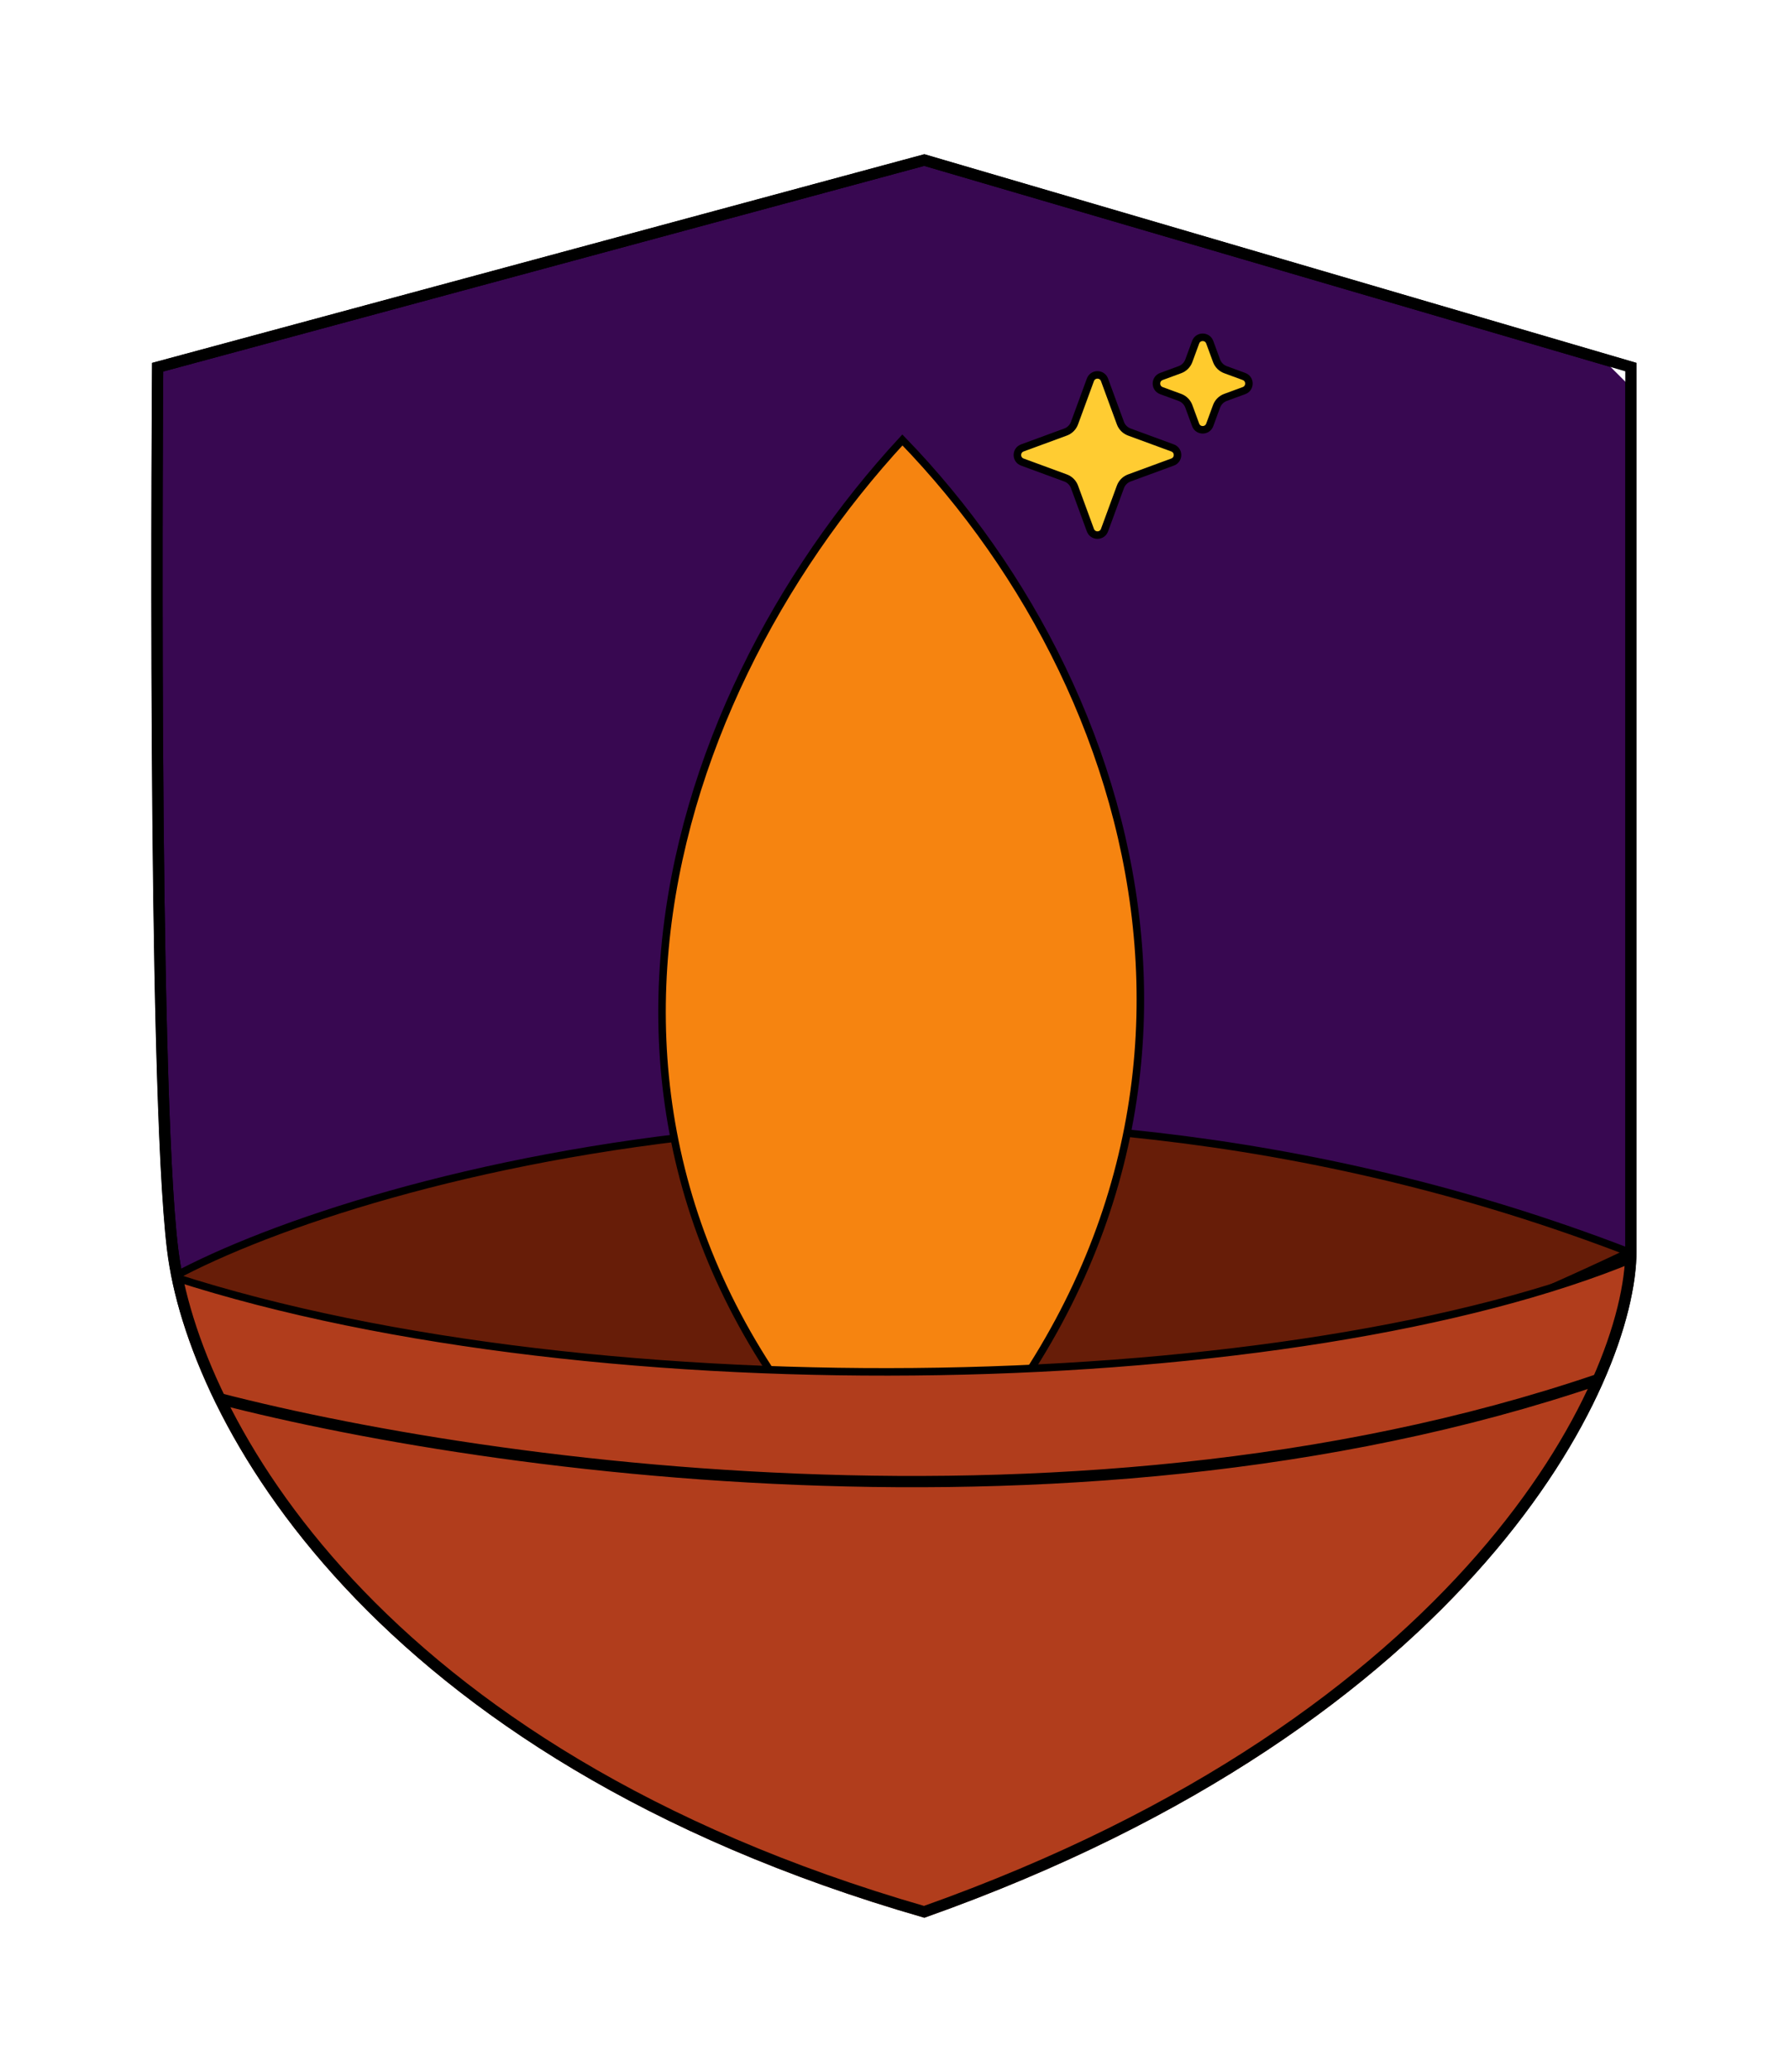 <svg width="476" height="551" viewBox="0 0 476 551" fill="none" xmlns="http://www.w3.org/2000/svg">
<g filter="url(#filter0_d_170_27)">
<path d="M41.929 94.666C41.932 94.276 41.934 93.937 41.936 93.651L245.928 38.558L433.945 93.624V93.678V93.781V93.888V94V94.115V94.235V94.359V94.487V94.619V94.755V94.895V95.039V95.188V95.34V95.496V95.656V95.82V95.989V96.161V96.337V96.516V96.7V96.888V97.079V97.274V97.474V97.676V97.883V98.094V98.308V98.525V98.747V98.972V99.201V99.434V99.67V99.91V100.154V100.401V100.652V100.906V101.164V101.425V101.69V101.959V102.231V102.506V102.785V103.067V103.353V103.642V103.935V104.23V104.53V104.832V105.138V105.447V105.76V106.076V106.395V106.717V107.042V107.371V107.703V108.038V108.376V108.718V109.062V109.41V109.761V110.115V110.471V110.831V111.194V111.56V111.929V112.301V112.676V113.054V113.435V113.819V114.205V114.595V114.987V115.382V115.78V116.181V116.585V116.992V117.401V117.813V118.228V118.645V119.065V119.488V119.914V120.342V120.773V121.206V121.642V122.081V122.522V122.966V123.412V123.861V124.312V124.766V125.223V125.682V126.143V126.607V127.073V127.541V128.012V128.485V128.961V129.439V129.919V130.402V130.886V131.374V131.863V132.354V132.848V133.344V133.842V134.343V134.845V135.35V135.857V136.366V136.877V137.39V137.905V138.422V138.941V139.462V139.985V140.51V141.038V141.567V142.098V142.63V143.165V143.702V144.24V144.781V145.323V145.867V146.412V146.96V147.509V148.06V148.613V149.168V149.724V150.282V150.841V151.402V151.965V152.53V153.096V153.663V154.233V154.803V155.376V155.949V156.525V157.101V157.68V158.259V158.841V159.423V160.007V160.592V161.179V161.767V162.357V162.947V163.539V164.133V164.727V165.323V165.92V166.519V167.118V167.719V168.321V168.924V169.528V170.134V170.74V171.348V171.956V172.566V173.177V173.789V174.401V175.015V175.63V176.246V176.862V177.48V178.098V178.718V179.338V179.959V180.581V181.204V181.828V182.453V183.078V183.704V184.331V184.958V185.586V186.215V186.845V187.475V188.106V188.738V189.37V190.003V190.637V191.271V191.905V192.54V193.176V193.812V194.449V195.086V195.723V196.362V197V197.639V198.278V198.918V199.558V200.198V200.839V201.48V202.121V202.763V203.405V204.047V204.689V205.332V205.974V206.617V207.26V207.904V208.547V209.191V209.834V210.478V211.122V211.765V212.409V213.053V213.697V214.341V214.985V215.629V216.272V216.916V217.56V218.203V218.846V219.49V220.133V220.775V221.418V222.061V222.703V223.345V223.987V224.628V225.269V225.91V226.551V227.191V227.831V228.47V229.11V229.748V230.387V231.024V231.662V232.299V232.935V233.571V234.207V234.842V235.476V236.11V236.743V237.376V238.008V238.639V239.27V239.9V240.529V241.158V241.786V242.413V243.04V243.666V244.291V244.915V245.538V246.161V246.783V247.404V248.024V248.643V249.261V249.878V250.495V251.11V251.724V252.338V252.95V253.562V254.172V254.781V255.39V255.997V256.603V257.208V257.812V258.414V259.016V259.616V260.215V260.813V261.41V262.005V262.599V263.192V263.784V264.374V264.963V265.551V266.137V266.722V267.305V267.887V268.468V269.047V269.625V270.201V270.776V271.349V271.921V272.491V273.059V273.626V274.192V274.756V275.318V275.879V276.438V276.995V277.55V278.104V278.656V279.207V279.755V280.302V280.847V281.391V281.932V282.472V283.01V283.546V284.08V284.612V285.142V285.671V286.197V286.721V287.244V287.764V288.283V288.799V289.313V289.826V290.336V290.844V291.35V291.854V292.356V292.855V293.353V293.848V294.341V294.832V295.32V295.806V296.29V296.772V297.251V297.729V298.203V298.676V299.146V299.613V300.079V300.541V301.002V301.46V301.915V302.368V302.819V303.267V303.712V304.155V304.595V305.033V305.468V305.901V306.331V306.758V307.182V307.604V308.023V308.44V308.854V309.265V309.673V310.078V310.481V310.881V311.278V311.672V312.064V312.452V312.838V313.22V313.6V313.977V314.351V314.722V315.089V315.454V315.816V316.175V316.531V316.884V317.233V317.58V317.923V318.263V318.6V318.934V319.265V319.593V319.917V320.238V320.556V320.871V321.182V321.49V321.795V322.096V322.394V322.689V322.98V323.268V323.552V323.833V324.111V324.385V324.656V324.923V325.186V325.447V325.703V325.956V326.206V326.452V326.694V326.932V327.167V327.399V327.626V327.85V328.071V328.287V328.5C433.945 346.017 423.183 377.18 394.148 410.451C365.214 443.606 318.201 478.766 245.897 504.425C98.788 462.007 51.342 372.572 45.934 328.318C43.197 305.926 42.195 247.033 41.882 193.616C41.726 166.934 41.741 141.658 41.796 123.051C41.823 113.748 41.861 106.113 41.891 100.803C41.906 98.149 41.919 96.076 41.929 94.666Z" fill="#380851" stroke="black" stroke-width="3"/>
<mask id="mask0_170_27" style="mask-type:alpha" maskUnits="userSpaceOnUse" x="40" y="37" width="396" height="469">
<path d="M40.444 92.5L245.945 37L435.445 92.5C435.445 92.5 435.445 292.5 435.445 328.5C435.445 364.5 391.5 454.5 245.945 506C98 463.5 49.944 373.5 44.444 328.5C38.944 283.5 40.444 92.5 40.444 92.5Z" fill="#D9D9D9"/>
</mask>
<g mask="url(#mask0_170_27)">
<path d="M46 335.663C97.233 308.013 261.259 262.641 433.5 329C321.885 382.063 201.529 411.902 46 335.663Z" fill="#671D08" stroke="black" stroke-width="2"/>
<path d="M240.101 401.5C137 307 174.718 183.75 240.101 113C307.5 182.5 340 305 240.101 401.5Z" fill="#F68410" stroke="black" stroke-width="2"/>
<path d="M435 330.5C345.708 367.583 159.945 372.258 46.5 335.663C46.5 406.413 170.321 510 249 510C317.311 510 435 391.492 435 330.5Z" fill="#B13D1C" stroke="black" stroke-width="2"/>
<path d="M47.5 365C116.333 384.833 289.6 411.7 432 360.5" stroke="black" stroke-width="3"/>
<path d="M293.877 97.009L298.106 108.519C298.511 109.62 299.38 110.489 300.481 110.894L311.991 115.123C313.738 115.765 313.738 118.235 311.991 118.877L300.481 123.106C299.38 123.511 298.511 124.38 298.106 125.481L293.877 136.991C293.235 138.738 290.765 138.738 290.123 136.991L285.894 125.481C285.489 124.38 284.62 123.511 283.519 123.106L272.009 118.877C270.262 118.235 270.262 115.765 272.009 115.123L283.519 110.894C284.62 110.489 285.489 109.62 285.894 108.519L290.123 97.009C290.765 95.262 293.235 95.262 293.877 97.009Z" fill="#FFCC32" stroke="black" stroke-width="2"/>
<path d="M321.877 87.009L323.688 91.937C324.093 93.039 324.961 93.907 326.063 94.312L330.991 96.123C332.738 96.765 332.738 99.235 330.991 99.877L326.063 101.688C324.961 102.093 324.093 102.961 323.688 104.063L321.877 108.991C321.235 110.738 318.765 110.738 318.123 108.991L316.312 104.063C315.907 102.961 315.039 102.093 313.937 101.688L309.009 99.877C307.262 99.235 307.262 96.765 309.009 96.123L313.937 94.312C315.039 93.907 315.907 93.039 316.312 91.937L318.123 87.009C318.765 85.262 321.235 85.262 321.877 87.009Z" fill="#FFCB2D" stroke="black" stroke-width="2"/>
</g>
<path d="M38.359 84.777L32.492 86.361L32.445 92.437L40.444 92.5C32.445 92.437 32.445 92.438 32.445 92.44L32.445 92.446L32.444 92.473L32.444 92.578L32.441 92.99C32.438 93.355 32.434 93.895 32.429 94.601C32.42 96.014 32.406 98.091 32.391 100.749C32.361 106.066 32.324 113.71 32.296 123.023C32.241 141.648 32.226 166.954 32.382 193.672C32.693 246.823 33.683 306.395 36.504 329.471C42.46 378.202 93.269 470.465 243.736 513.689L246.198 514.396L248.613 513.542C322.551 487.382 371.129 451.277 401.305 416.698C431.259 382.375 443.445 349.078 443.445 328.5V328.287V328.071V327.85V327.626V327.399V327.167V326.932V326.694V326.452V326.206V325.956V325.703V325.447V325.186V324.923V324.656V324.385V324.111V323.833V323.552V323.268V322.98V322.689V322.394V322.096V321.795V321.49V321.182V320.871V320.556V320.238V319.917V319.593V319.265V318.934V318.6V318.263V317.923V317.58V317.233V316.884V316.531V316.175V315.816V315.454V315.089V314.722V314.351V313.977V313.6V313.22V312.838V312.452V312.064V311.672V311.278V310.881V310.481V310.078V309.673V309.265V308.854V308.44V308.023V307.604V307.182V306.758V306.331V305.901V305.468V305.033V304.595V304.155V303.712V303.267V302.819V302.368V301.915V301.46V301.002V300.541V300.079V299.613V299.146V298.676V298.203V297.729V297.251V296.772V296.29V295.806V295.32V294.832V294.341V293.848V293.353V292.855V292.356V291.854V291.35V290.844V290.336V289.826V289.313V288.799V288.283V287.764V287.244V286.721V286.197V285.671V285.142V284.612V284.08V283.546V283.01V282.472V281.932V281.391V280.847V280.302V279.755V279.207V278.656V278.104V277.55V276.995V276.438V275.879V275.318V274.756V274.192V273.626V273.059V272.491V271.921V271.349V270.776V270.201V269.625V269.047V268.468V267.887V267.305V266.722V266.137V265.551V264.963V264.374V263.784V263.192V262.599V262.005V261.41V260.813V260.215V259.616V259.016V258.414V257.812V257.208V256.603V255.997V255.39V254.781V254.172V253.562V252.95V252.338V251.724V251.11V250.495V249.878V249.261V248.643V248.024V247.404V246.783V246.161V245.538V244.915V244.291V243.666V243.04V242.413V241.786V241.158V240.529V239.9V239.27V238.639V238.008V237.376V236.743V236.11V235.476V234.842V234.207V233.571V232.935V232.299V231.662V231.024V230.387V229.748V229.11V228.47V227.831V227.191V226.551V225.91V225.269V224.628V223.987V223.345V222.703V222.061V221.418V220.775V220.133V219.49V218.846V218.203V217.56V216.916V216.272V215.629V214.985V214.341V213.697V213.053V212.409V211.765V211.122V210.478V209.834V209.191V208.547V207.904V207.26V206.617V205.974V205.332V204.689V204.047V203.405V202.763V202.121V201.48V200.839V200.198V199.558V198.918V198.278V197.639V197V196.362V195.723V195.086V194.449V193.812V193.176V192.54V191.905V191.271V190.637V190.003V189.37V188.738V188.106V187.475V186.845V186.215V185.586V184.958V184.331V183.704V183.078V182.453V181.828V181.204V180.581V179.959V179.338V178.718V178.098V177.48V176.862V176.246V175.63V175.015V174.401V173.789V173.177V172.566V171.956V171.348V170.74V170.134V169.528V168.924V168.321V167.719V167.118V166.519V165.92V165.323V164.727V164.133V163.539V162.947V162.357V161.767V161.179V160.592V160.007V159.423V158.841V158.259V157.68V157.101V156.525V155.949V155.376V154.803V154.233V153.663V153.096V152.53V151.965V151.402V150.841V150.282V149.724V149.168V148.613V148.06V147.509V146.96V146.412V145.867V145.323V144.781V144.24V143.702V143.165V142.63V142.098V141.567V141.038V140.51V139.985V139.462V138.941V138.422V137.905V137.39V136.877V136.366V135.857V135.35V134.845V134.343V133.842V133.344V132.848V132.354V131.863V131.374V130.886V130.402V129.919V129.439V128.961V128.485V128.012V127.541V127.073V126.607V126.143V125.682V125.223V124.766V124.312V123.861V123.412V122.966V122.522V122.081V121.642V121.206V120.773V120.342V119.914V119.488V119.065V118.645V118.228V117.813V117.401V116.992V116.585V116.181V115.78V115.382V114.987V114.595V114.205V113.819V113.435V113.054V112.676V112.301V111.929V111.56V111.194V110.831V110.471V110.115V109.761V109.41V109.062V108.718V108.376V108.038V107.703V107.371V107.042V106.717V106.395V106.076V105.76V105.447V105.138V104.832V104.53V104.23V103.935V103.642V103.353V103.067V102.785V102.506V102.231V101.959V101.69V101.425V101.164V100.906V100.652V100.401V100.154V99.91V99.67V99.434V99.201V98.972V98.747V98.525V98.308V98.094V97.883V97.676V97.474V97.274V97.079V96.888V96.7V96.516V96.337V96.161V95.989V95.82V95.656V95.496V95.34V95.188V95.039V94.895V94.755V94.619V94.487V94.359V94.235V94.115V94V93.888V93.781V93.678V93.579V93.484V93.394V93.308V93.226V93.148V93.075V93.006V92.941V92.881V92.825V92.773V92.726V92.683V92.645V92.611V92.582V92.557V92.536V92.52V92.509V92.502C443.445 92.501 443.445 92.5 435.445 92.5H443.445V86.507L437.693 84.823L248.193 29.323L246.032 28.69L243.859 29.277L38.359 84.777Z" stroke="white" stroke-width="16"/>
<path d="M41.929 94.666C41.932 94.276 41.934 93.937 41.936 93.651L245.928 38.558L433.945 93.624V93.678V93.781V93.888V94V94.115V94.235V94.359V94.487V94.619V94.755V94.895V95.039V95.188V95.34V95.496V95.656V95.82V95.989V96.161V96.337V96.516V96.7V96.888V97.079V97.274V97.474V97.676V97.883V98.094V98.308V98.525V98.747V98.972V99.201V99.434V99.67V99.91V100.154V100.401V100.652V100.906V101.164V101.425V101.69V101.959V102.231V102.506V102.785V103.067V103.353V103.642V103.935V104.23V104.53V104.832V105.138V105.447V105.76V106.076V106.395V106.717V107.042V107.371V107.703V108.038V108.376V108.718V109.062V109.41V109.761V110.115V110.471V110.831V111.194V111.56V111.929V112.301V112.676V113.054V113.435V113.819V114.205V114.595V114.987V115.382V115.78V116.181V116.585V116.992V117.401V117.813V118.228V118.645V119.065V119.488V119.914V120.342V120.773V121.206V121.642V122.081V122.522V122.966V123.412V123.861V124.312V124.766V125.223V125.682V126.143V126.607V127.073V127.541V128.012V128.485V128.961V129.439V129.919V130.402V130.886V131.374V131.863V132.354V132.848V133.344V133.842V134.343V134.845V135.35V135.857V136.366V136.877V137.39V137.905V138.422V138.941V139.462V139.985V140.51V141.038V141.567V142.098V142.63V143.165V143.702V144.24V144.781V145.323V145.867V146.412V146.96V147.509V148.06V148.613V149.168V149.724V150.282V150.841V151.402V151.965V152.53V153.096V153.663V154.233V154.803V155.376V155.949V156.525V157.101V157.68V158.259V158.841V159.423V160.007V160.592V161.179V161.767V162.357V162.947V163.539V164.133V164.727V165.323V165.92V166.519V167.118V167.719V168.321V168.924V169.528V170.134V170.74V171.348V171.956V172.566V173.177V173.789V174.401V175.015V175.63V176.246V176.862V177.48V178.098V178.718V179.338V179.959V180.581V181.204V181.828V182.453V183.078V183.704V184.331V184.958V185.586V186.215V186.845V187.475V188.106V188.738V189.37V190.003V190.637V191.271V191.905V192.54V193.176V193.812V194.449V195.086V195.723V196.362V197V197.639V198.278V198.918V199.558V200.198V200.839V201.48V202.121V202.763V203.405V204.047V204.689V205.332V205.974V206.617V207.26V207.904V208.547V209.191V209.834V210.478V211.122V211.765V212.409V213.053V213.697V214.341V214.985V215.629V216.272V216.916V217.56V218.203V218.846V219.49V220.133V220.775V221.418V222.061V222.703V223.345V223.987V224.628V225.269V225.91V226.551V227.191V227.831V228.47V229.11V229.748V230.387V231.024V231.662V232.299V232.935V233.571V234.207V234.842V235.476V236.11V236.743V237.376V238.008V238.639V239.27V239.9V240.529V241.158V241.786V242.413V243.04V243.666V244.291V244.915V245.538V246.161V246.783V247.404V248.024V248.643V249.261V249.878V250.495V251.11V251.724V252.338V252.95V253.562V254.172V254.781V255.39V255.997V256.603V257.208V257.812V258.414V259.016V259.616V260.215V260.813V261.41V262.005V262.599V263.192V263.784V264.374V264.963V265.551V266.137V266.722V267.305V267.887V268.468V269.047V269.625V270.201V270.776V271.349V271.921V272.491V273.059V273.626V274.192V274.756V275.318V275.879V276.438V276.995V277.55V278.104V278.656V279.207V279.755V280.302V280.847V281.391V281.932V282.472V283.01V283.546V284.08V284.612V285.142V285.671V286.197V286.721V287.244V287.764V288.283V288.799V289.313V289.826V290.336V290.844V291.35V291.854V292.356V292.855V293.353V293.848V294.341V294.832V295.32V295.806V296.29V296.772V297.251V297.729V298.203V298.676V299.146V299.613V300.079V300.541V301.002V301.46V301.915V302.368V302.819V303.267V303.712V304.155V304.595V305.033V305.468V305.901V306.331V306.758V307.182V307.604V308.023V308.44V308.854V309.265V309.673V310.078V310.481V310.881V311.278V311.672V312.064V312.452V312.838V313.22V313.6V313.977V314.351V314.722V315.089V315.454V315.816V316.175V316.531V316.884V317.233V317.58V317.923V318.263V318.6V318.934V319.265V319.593V319.917V320.238V320.556V320.871V321.182V321.49V321.795V322.096V322.394V322.689V322.98V323.268V323.552V323.833V324.111V324.385V324.656V324.923V325.186V325.447V325.703V325.956V326.206V326.452V326.694V326.932V327.167V327.399V327.626V327.85V328.071V328.287V328.5C433.945 346.017 423.183 377.18 394.148 410.451C365.214 443.606 318.201 478.766 245.897 504.425C98.788 462.007 51.342 372.572 45.934 328.318C43.197 305.926 42.195 247.033 41.882 193.616C41.726 166.934 41.741 141.658 41.796 123.051C41.823 113.748 41.861 106.113 41.891 100.803C41.906 98.149 41.919 96.076 41.929 94.666Z" stroke="black" stroke-width="3"/>
</g>
<defs>
<filter id="filter0_d_170_27" x="0.258" y="0.379" width="475.187" height="550.413" filterUnits="userSpaceOnUse" color-interpolation-filters="sRGB">
<feFlood flood-opacity="0" result="BackgroundImageFix"/>
<feColorMatrix in="SourceAlpha" type="matrix" values="0 0 0 0 0 0 0 0 0 0 0 0 0 0 0 0 0 0 127 0" result="hardAlpha"/>
<feOffset dy="4"/>
<feGaussianBlur stdDeviation="12"/>
<feComposite in2="hardAlpha" operator="out"/>
<feColorMatrix type="matrix" values="0 0 0 0 0 0 0 0 0 0 0 0 0 0 0 0 0 0 0.12 0"/>
<feBlend mode="normal" in2="BackgroundImageFix" result="effect1_dropShadow_170_27"/>
<feBlend mode="normal" in="SourceGraphic" in2="effect1_dropShadow_170_27" result="shape"/>
</filter>
</defs>
</svg>
